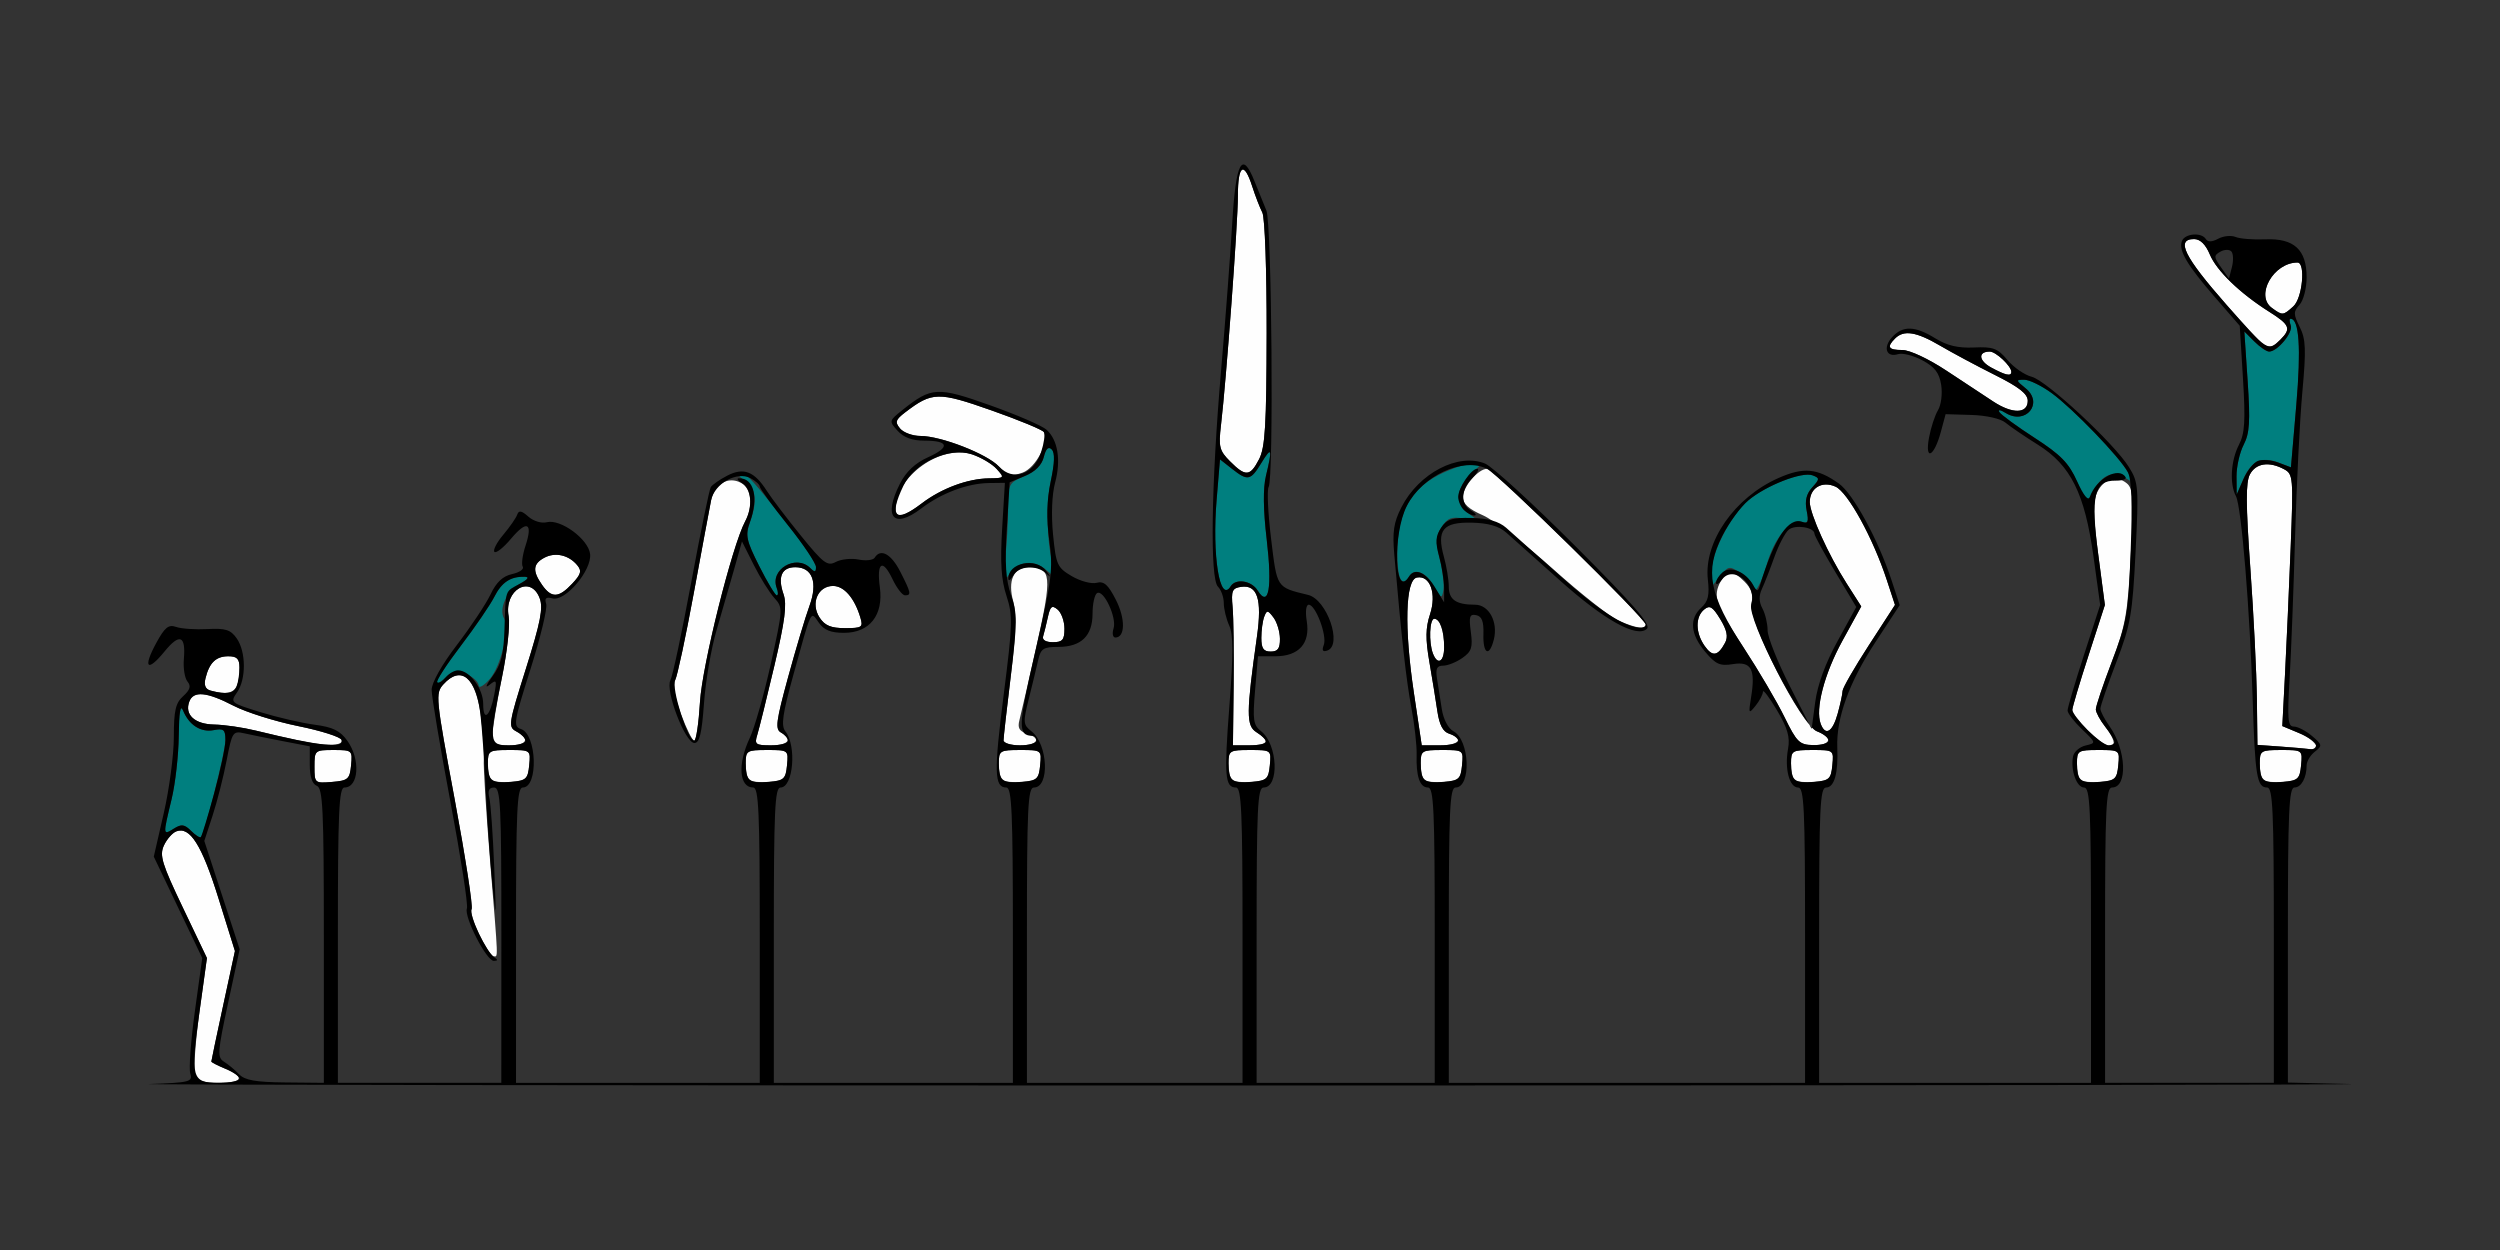 <?xml version="1.0" encoding="UTF-8" standalone="no"?>
<!-- Created with Inkscape (http://www.inkscape.org/) -->

<svg
   xmlns:dc="http://purl.org/dc/elements/1.1/"
   xmlns:cc="http://creativecommons.org/ns#"
   xmlns:rdf="http://www.w3.org/1999/02/22-rdf-syntax-ns#"
   xmlns:svg="http://www.w3.org/2000/svg"
   xmlns="http://www.w3.org/2000/svg"
   xmlns:sodipodi="http://sodipodi.sourceforge.net/DTD/sodipodi-0.dtd"
   xmlns:inkscape="http://www.inkscape.org/namespaces/inkscape"
   id="svg10344"
   version="1.1"
   inkscape:version="0.91 r13725"
   width="500"
   height="250"
   viewBox="0 0 500 250"
   sodipodi:docname="bb740400.svg">
  <rect x="0" y="0" width="500" height="250" fill="#333333" stroke="none"/>
  <defs
     id="defs10348" />
  <sodipodi:namedview
     pagecolor="#ffffff"
     bordercolor="#666666"
     borderopacity="1"
     objecttolerance="10"
     gridtolerance="10"
     guidetolerance="10"
     inkscape:pageopacity="0"
     inkscape:pageshadow="2"
     inkscape:window-width="1528"
     inkscape:window-height="966"
     id="namedview10346"
     showgrid="false"
     inkscape:zoom="1.1520976"
     inkscape:cx="230.53045"
     inkscape:cy="109.6858"
     inkscape:window-x="0"
     inkscape:window-y="0"
     inkscape:window-maximized="0"
     inkscape:current-layer="svg10344" />
  <g
     id="g4140"
     transform="translate(13.281,6.875)">
    <path
       sodipodi:nodetypes="sscsssscssssssssssssssssssscssssccssssccssssccssssccssssccssssccssssccssssccccscssscsccccscssssccsssssssscssssssscssssssssssccssscsssssssscsssssssssscscssssscssssssssssssscsssscscssssssssssssssssssssssssssssssssssssssssssssssssssssssssssssssscssssssssssssssssssssssssss"
       style="fill:#fefefe"
       d="m 25.726,207.883 c -0.316,-0.994 0.09,-6.609 0.902,-12.478 l 1.476,-10.67 -4.827,-10.106 c -4.173,-8.736 -4.686,-10.416 -3.786,-12.392 0.573,-1.257 1.694,-2.537 2.491,-2.842 2.72,-1.044 5.105,2.739 8.417,13.347 l 3.306,10.59 -2.359,10.911 c -1.297,6.001 -2.359,11.037 -2.359,11.191 0,0.154 1.266,0.804 2.812,1.445 4.021,1.666 3.473,2.812 -1.343,2.812 -3.281,0 -4.276,-0.381 -4.729,-1.808 z m 56.867,-27.785 c -1.144,-2.354 -1.837,-4.672 -1.541,-5.151 0.296,-0.479 -1.234,-10.37 -3.399,-21.981 -3.804,-20.398 -3.88,-21.173 -2.25,-22.974 3.62,-4 6.553,-1.367 7.554,6.779 0.398,3.238 0.633,6.942 0.522,8.232 -0.111,1.289 0.45,10.355 1.247,20.147 1.699,20.889 1.639,19.228 0.698,19.228 -0.413,0 -1.686,-1.926 -2.83,-4.28 z M 49.611,146.466 c 0,-3.278 0.069,-3.338 3.809,-3.338 3.733,0 3.804,0.061 3.516,3.047 -0.268,2.782 -0.6,3.072 -3.809,3.338 -3.459,0.286 -3.516,0.237 -3.516,-3.047 z m 35.357,2.644 c -0.368,-0.368 -0.67,-1.865 -0.67,-3.326 0,-2.529 0.206,-2.656 4.278,-2.656 4.262,0 4.277,0.012 3.984,3.047 -0.265,2.744 -0.623,3.075 -3.609,3.326 -1.823,0.153 -3.616,-0.022 -3.984,-0.391 z m 51.563,0 c -0.368,-0.368 -0.67,-1.865 -0.67,-3.326 0,-2.529 0.206,-2.656 4.278,-2.656 4.262,0 4.277,0.012 3.984,3.047 -0.265,2.744 -0.623,3.075 -3.609,3.326 -1.823,0.153 -3.616,-0.022 -3.984,-0.391 z m 50.625,0 c -0.368,-0.368 -0.67,-1.865 -0.67,-3.326 0,-2.529 0.206,-2.656 4.278,-2.656 4.262,0 4.277,0.012 3.984,3.047 -0.265,2.744 -0.623,3.075 -3.609,3.326 -1.823,0.153 -3.616,-0.022 -3.984,-0.391 z m 45.938,0 c -0.368,-0.368 -0.67,-1.865 -0.67,-3.326 0,-2.529 0.206,-2.656 4.278,-2.656 4.262,0 4.277,0.012 3.984,3.047 -0.265,2.744 -0.623,3.075 -3.609,3.326 -1.823,0.153 -3.616,-0.022 -3.984,-0.391 z m 38.438,0 c -0.368,-0.368 -0.67,-1.865 -0.67,-3.326 0,-2.529 0.206,-2.656 4.278,-2.656 4.262,0 4.277,0.012 3.984,3.047 -0.265,2.744 -0.623,3.075 -3.609,3.326 -1.823,0.153 -3.616,-0.022 -3.984,-0.391 z m 74.062,0 c -0.368,-0.368 -0.67,-1.865 -0.67,-3.326 0,-2.529 0.206,-2.656 4.278,-2.656 4.262,0 4.277,0.012 3.984,3.047 -0.265,2.744 -0.623,3.075 -3.609,3.326 -1.823,0.153 -3.616,-0.022 -3.984,-0.391 z m 57.188,0 c -0.368,-0.368 -0.67,-1.865 -0.67,-3.326 0,-2.529 0.206,-2.656 4.278,-2.656 4.262,0 4.277,0.012 3.984,3.047 -0.265,2.744 -0.623,3.075 -3.609,3.326 -1.823,0.153 -3.616,-0.022 -3.984,-0.391 z m 36.562,0 c -0.368,-0.368 -0.67,-1.865 -0.67,-3.326 0,-2.529 0.206,-2.656 4.278,-2.656 4.262,0 4.277,0.012 3.984,3.047 -0.265,2.744 -0.623,3.075 -3.609,3.326 -1.823,0.153 -3.616,-0.022 -3.984,-0.391 z m 3.549,-6.666 -4.688,-0.337 -0.11,-9.25 c -0.06,-5.087 -0.647,-16.798 -1.303,-26.024 -0.918,-12.892 -0.939,-17.251 -0.092,-18.834 1.2,-2.242 3.821,-2.641 6.817,-1.038 1.834,0.982 1.886,1.592 1.331,15.703 -0.317,8.075 -0.822,19.406 -1.122,25.179 l -0.545,10.497 3.371,1.408 c 3.185,1.331 4.728,3.58 2.199,3.206 -0.645,-0.095 -3.281,-0.325 -5.859,-0.51 z M 46.33,141.2 c -2.062,-0.441 -5.859,-1.32 -8.438,-1.953 -2.578,-0.633 -6.327,-1.178 -8.331,-1.213 -3.923,-0.067 -5.985,-1.984 -4.973,-4.623 0.831,-2.167 3.503,-1.908 8.829,0.855 2.533,1.314 8.351,3.147 12.929,4.074 4.578,0.927 8.486,2.172 8.685,2.767 0.417,1.251 -3.108,1.288 -8.702,0.091 z m 38.906,-1.25 c 0,-1.232 0.849,-6.368 1.887,-11.412 1.038,-5.044 1.636,-10.51 1.329,-12.146 -0.987,-5.263 4.379,-8.414 6.195,-3.637 0.742,1.952 0.196,4.76 -2.739,14.081 -3.517,11.168 -3.594,11.681 -1.888,12.594 2.785,1.49 2.093,2.761 -1.503,2.761 -2.835,0 -3.281,-0.305 -3.281,-2.241 z m 52.94,0.131 c 0.362,-1.16 1.897,-7.368 3.412,-13.795 2.127,-9.027 2.545,-12.286 1.834,-14.323 -1.211,-3.473 -0.373,-5.397 2.35,-5.397 3.451,0 4.56,3.056 2.823,7.783 -0.795,2.165 -2.711,8.565 -4.258,14.222 -2.414,8.832 -2.616,10.396 -1.425,11.062 2.432,1.361 1.494,2.558 -2.004,2.558 -3.086,0 -3.332,-0.189 -2.732,-2.109 z m 49.248,1.09 c 0,-0.56 0.648,-6.274 1.439,-12.696 1.03,-8.355 1.174,-12.637 0.507,-15.052 -1.154,-4.179 0.068,-6.858 3.128,-6.858 4.509,0 4.681,1.742 1.546,15.661 -1.603,7.113 -3.153,13.842 -3.446,14.952 -0.394,1.495 -0.024,2.18 1.428,2.641 3.074,0.976 2.297,2.371 -1.321,2.371 -1.805,0 -3.281,-0.459 -3.281,-1.019 z m 46.02,-10.934 c 0.075,-6.574 -0.018,-13.641 -0.207,-15.703 -0.3,-3.268 -0.082,-3.787 1.702,-4.041 3.267,-0.465 4.219,2.487 3.181,9.865 -2.169,15.42 -2.184,17.918 -0.113,19.211 2.811,1.755 2.351,2.622 -1.391,2.622 l -3.308,0 z m 36.044,1.406 c -1.943,-12.999 -1.69,-22.579 0.606,-23.016 2.648,-0.504 3.984,3.244 2.625,7.363 -0.891,2.699 -0.923,4.93 -0.136,9.474 0.566,3.269 1.288,7.719 1.604,9.889 0.401,2.751 1.12,4.118 2.374,4.516 3.061,0.971 1.986,2.32 -1.849,2.32 l -3.648,0 z m 74.128,4.896 c -1.493,-3.052 -5.184,-9.325 -8.203,-13.938 -5.654,-8.641 -6.179,-10.183 -4.519,-13.285 1.241,-2.319 2.306,-2.287 4.736,0.143 1.365,1.365 1.786,2.636 1.392,4.205 -0.84,3.345 9.931,24.525 13.081,25.723 3.289,1.25 2.876,2.813 -0.726,2.753 -2.773,-0.046 -3.291,-0.55 -5.761,-5.6 z m 60.554,2.559 c -1.648,-1.7 -2.996,-3.493 -2.996,-3.984 3.3e-4,-0.491 1.467,-5.416 3.26,-10.945 l 3.259,-10.052 -1.326,-10.099 c -1.041,-7.93 -1.086,-10.601 -0.206,-12.437 1.307,-2.728 3.865,-3.493 5.934,-1.776 1.252,1.039 1.361,3.052 0.775,14.366 -0.609,11.763 -1.017,14.037 -3.845,21.449 -1.74,4.56 -3.155,8.783 -3.143,9.383 0.011,0.6 0.846,2.146 1.854,3.435 3.73,4.768 0.92,5.287 -3.566,0.658 z m -281.251,-3.158 c -1.237,-3.358 -1.667,-5.859 -1.168,-6.797 0.434,-0.816 2.11,-8.656 3.725,-17.422 1.615,-8.766 3.169,-17.101 3.455,-18.523 0.657,-3.274 3.414,-4.888 5.992,-3.508 2.096,1.122 2.472,4.633 0.826,7.709 -2.617,4.89 -8.594,28.788 -9.034,36.119 -0.255,4.254 -0.773,7.734 -1.151,7.734 -0.378,0 -1.568,-2.391 -2.644,-5.312 z m 227.948,1.979 c -1.141,-2.974 0.695,-10.02 4.344,-16.668 l 3.757,-6.846 -2.947,-4.623 c -3.624,-5.685 -7.349,-13.924 -7.349,-16.254 0,-2.825 2.469,-4.296 5.156,-3.071 2.477,1.128 7.51,10.302 10.264,18.708 l 1.62,4.943 -5.239,8.087 c -2.881,4.448 -5.241,8.552 -5.244,9.119 -0.003,0.568 -0.445,2.614 -0.982,4.548 -1.021,3.678 -2.431,4.535 -3.382,2.057 z M 28.852,131.251 c -1.054,-0.28 -1.381,-1.059 -1.036,-2.469 0.76,-3.111 2.1,-4.404 4.566,-4.404 1.732,0 2.229,0.505 2.229,2.267 0,4.788 -1.266,5.8 -5.759,4.606 z m 244.453,-7.419 c -0.862,-2.247 -0.681,-6.955 0.268,-6.955 1.141,0 1.975,2.407 1.975,5.702 0,2.942 -1.314,3.676 -2.243,1.253 z m 54.339,-1.522 c -1.844,-2.632 -1.888,-5.794 -0.101,-7.276 1.126,-0.934 1.699,-0.593 3.228,1.921 1.341,2.205 1.611,3.52 0.97,4.719 -1.443,2.697 -2.535,2.866 -4.096,0.636 z m -88.658,-1.605 c 0,-1.505 0.261,-3.416 0.58,-4.246 0.521,-1.357 0.708,-1.341 1.845,0.158 0.696,0.917 1.279,2.828 1.295,4.246 0.023,1.963 -0.418,2.578 -1.845,2.578 -1.447,0 -1.875,-0.625 -1.875,-2.736 z m -43.643,-0.311 c 0.199,-0.645 0.625,-2.369 0.947,-3.833 0.485,-2.203 0.821,-2.466 1.953,-1.526 0.752,0.624 1.368,2.349 1.368,3.833 0,2.243 -0.39,2.698 -2.314,2.698 -1.419,0 -2.175,-0.453 -1.953,-1.172 z m -44.707,-3.75 c -1.844,-2.822 -0.353,-6.328 2.69,-6.328 2.212,0 4.302,2.418 5.469,6.328 0.578,1.938 0.328,2.109 -3.076,2.109 -2.809,0 -4.039,-0.51 -5.083,-2.109 z m 159.787,0.605 c -1.702,-0.744 -7.608,-5.4 -13.125,-10.348 -5.517,-4.948 -11.823,-9.774 -14.015,-10.726 -2.816,-1.223 -3.984,-2.29 -3.984,-3.638 0,-2.075 3.076,-5.658 4.858,-5.658 1.216,0 31.705,29.94 31.705,31.135 0,1.057 -1.871,0.794 -5.438,-0.765 z M 95.133,110.107 c -1.956,-2.792 -1.838,-4.21 0.451,-5.435 2.18,-1.167 4.884,-0.555 6.58,1.489 0.948,1.142 0.762,1.821 -1.016,3.714 -2.689,2.863 -4.134,2.918 -6.015,0.233 z M 165.861,94.879 c 0,-6.484 9.036,-12.936 15.246,-10.887 1.803,0.595 4.027,1.91 4.942,2.921 1.623,1.793 1.584,1.841 -1.527,1.881 -4.266,0.055 -9.517,2.01 -13.444,5.005 -3.627,2.767 -5.217,3.095 -5.217,1.079 z m 20.645,-8.449 c -2.368,-2.521 -11.598,-6.115 -15.704,-6.115 -1.56,0 -3.394,-0.673 -4.076,-1.495 -1.059,-1.276 -0.904,-1.751 1.057,-3.249 5.371,-4.1 6.582,-4.126 17.261,-0.36 5.468,1.928 10.169,3.873 10.446,4.323 1.165,1.885 -1.633,7.205 -4.275,8.126 -2.276,0.793 -2.98,0.609 -4.709,-1.231 z m 46.243,-1.016 c -2.156,-2.156 -2.344,-2.9 -1.832,-7.266 1.075,-9.18 3.382,-40.471 3.382,-45.87 0,-6.194 1.216,-6.994 2.863,-1.884 0.623,1.934 1.537,4.295 2.03,5.247 0.5,0.966 0.878,11.628 0.856,24.106 -0.033,18.444 -0.298,22.874 -1.512,25.221 -1.794,3.47 -2.692,3.539 -5.786,0.445 z M 385.4,73.45 c -1.714,-1.122 -5.933,-3.903 -9.375,-6.18 -3.586,-2.372 -7.359,-4.14 -8.836,-4.141 -2.814,-8.9e-4 -3.181,-0.585 -1.453,-2.313 1.75,-1.75 4.256,-1.347 9.021,1.45 2.412,1.416 7.339,4.053 10.948,5.859 4.843,2.424 6.562,3.776 6.562,5.16 0,2.599 -3.037,2.672 -6.867,0.165 z M 384.974,66.64 c -2.542,-1.378 -2.71,-3.199 -0.297,-3.199 1.223,0 4.309,2.906 4.309,4.058 0,0.947 -1.127,0.706 -4.012,-0.859 z m 54.16,-4.854 c -0.52,-0.379 -3.73,-3.853 -7.134,-7.72 -8.454,-9.607 -10.187,-13.125 -6.464,-13.125 1.217,0 2.306,1.061 3.142,3.062 1.377,3.295 6.032,7.784 11.939,11.513 4.068,2.568 4.379,3.344 2.208,5.515 -1.635,1.635 -2.298,1.771 -3.691,0.756 z m 1.952,-7.085 c -3.392,-2.481 0.336,-9.072 5.132,-9.072 1.656,0 0.989,7.123 -0.821,8.761 -2.067,1.87 -2.169,1.878 -4.311,0.311 z"
       id="path10902"
       inkscape:connector-curvature="0" />
    <path
       sodipodi:nodetypes="sssssssssscssscssssssscsssssssssscssssssscsssscscscccsscsssssssccscssssssssssssssssssscsscsscsscssccc"
       style="fill:#007f7f"
       d="m 24.931,159.296 c -1.327,-1.327 -1.917,-1.402 -3.46,-0.438 -2.188,1.366 -2.187,1.372 -0.435,-5.886 0.747,-3.094 1.392,-8.789 1.432,-12.656 0.049,-4.671 0.334,-6.391 0.847,-5.124 1.189,2.933 3.544,4.453 6.134,3.958 2.023,-0.387 2.349,-0.109 2.349,2.006 0,2.292 -4.136,18.609 -4.915,19.387 -0.194,0.194 -1.073,-0.367 -1.953,-1.247 z m 57.522,-29.079 c -0.016,-0.656 -1.083,-1.672 -2.37,-2.258 -1.933,-0.881 -2.666,-0.771 -4.219,0.634 -3.327,3.011 -2.01,0.306 3.161,-6.494 2.772,-3.645 5.709,-7.947 6.528,-9.56 1.506,-2.97 3.244,-4.129 6.087,-4.06 1.04,0.025 0.704,0.504 -1.002,1.43 -2.586,1.403 -4.227,5.079 -3.09,6.919 1.164,1.884 -0.665,9.585 -2.871,12.09 -1.207,1.37 -2.208,1.955 -2.224,1.3 z M 238.251,111.229 c -1.249,-2 -4.389,-2.483 -5.409,-0.832 -2.169,3.51 -3.727,-6.163 -2.795,-17.352 l 0.67,-8.046 2.386,1.877 c 3.181,2.502 3.719,2.396 5.893,-1.17 2.071,-3.396 2.241,-2.915 0.915,2.578 -0.604,2.503 -0.554,6.742 0.15,12.746 1.135,9.678 0.412,13.756 -1.81,10.199 z m 35.232,-0.915 c -1.591,-2.799 -3.863,-3.657 -4.965,-1.873 -1.45,2.346 -2.342,0.46 -2.328,-4.922 0.02,-7.733 2.643,-12.568 8.39,-15.469 2.299,-1.16 5.125,-2.109 6.282,-2.109 l 2.102,0 -2.301,2.301 c -2.867,2.867 -2.935,5.56 -0.192,7.594 2.099,1.556 2.095,1.561 -0.932,1.015 -2.501,-0.451 -3.299,-0.155 -4.493,1.667 -1.204,1.837 -1.271,2.933 -0.393,6.418 0.582,2.311 0.916,5.099 0.743,6.196 -0.288,1.823 -0.452,1.753 -1.912,-0.817 z M 138.572,106.364 c -2.593,-5.136 -2.817,-6.172 -1.888,-8.738 1.577,-4.36 1.284,-6.729 -1.031,-8.35 -1.146,-0.803 -1.536,-1.459 -0.867,-1.459 1.314,0 2.074,0.825 9.934,10.781 2.849,3.609 5.186,7.174 5.192,7.922 0.009,1.057 -0.238,1.109 -1.113,0.234 -2.863,-2.863 -8.164,0.254 -6.74,3.963 0.311,0.811 0.316,1.474 0.01,1.474 -0.306,0 -1.879,-2.622 -3.497,-5.827 z m 198.852,4.161 c 0,-0.607 -1.109,-1.83 -2.465,-2.718 -2.387,-1.564 -2.52,-1.547 -4.219,0.551 l -1.754,2.166 0,-2.948 c 0,-3.886 3.881,-11.414 7.417,-14.39 3.543,-2.982 10.759,-5.791 12.832,-4.996 1.454,0.558 1.447,0.737 -0.087,2.432 -1.147,1.268 -1.488,2.672 -1.108,4.569 0.463,2.317 0.285,2.67 -1.156,2.293 -2.191,-0.573 -5.349,3.373 -6.805,8.505 -1.121,3.949 -2.654,6.568 -2.654,4.535 z M 187.783,104.691 c 0.309,-2.836 0.566,-7.365 0.57,-10.066 0.007,-4.712 0.139,-4.964 3.256,-6.266 2.158,-0.901 3.456,-2.188 3.869,-3.831 0.43,-1.713 0.921,-2.174 1.596,-1.499 0.675,0.675 0.617,2.572 -0.186,6.163 -1.069,4.776 -0.807,12.803 0.581,17.843 0.495,1.798 0.442,1.808 -1.322,0.234 -2.519,-2.247 -5.495,-2.058 -7.365,0.469 -1.506,2.035 -1.541,1.928 -0.999,-3.047 z M 402.079,89.369 c -1.625,-3.674 -3.17,-5.262 -8.434,-8.667 -3.544,-2.293 -6.719,-4.614 -7.056,-5.159 -0.34,-0.55 0.211,-0.477 1.237,0.164 4.03,2.517 7.687,-1.946 4.025,-4.912 -1.996,-1.616 -2.016,-1.729 -0.297,-1.729 1.011,0 3.484,1.205 5.494,2.677 4.365,3.196 13.654,12.855 15.273,15.881 1.087,2.032 1.043,2.085 -0.783,0.944 -2.316,-1.446 -4.616,-0.333 -6.339,3.068 -1.107,2.185 -1.171,2.139 -3.12,-2.268 z m 31.943,-0.897 c -0.02,-1.959 0.622,-4.837 1.428,-6.394 1.197,-2.314 1.343,-4.646 0.8,-12.747 l -0.664,-9.915 2.012,2.012 c 1.107,1.107 2.434,2.012 2.95,2.012 1.664,0 4.848,-3.853 4.321,-5.229 -0.281,-0.734 -0.304,-1.334 -0.049,-1.334 1.737,0 2.134,5.874 1.163,17.191 l -1.075,12.522 -2.51,-0.948 c -3.399,-1.283 -5.421,-0.322 -7.008,3.329 l -1.33,3.061 -0.037,-3.562 z"
       id="path10898"
       inkscape:connector-curvature="0" />
    <path
       sodipodi:nodetypes="ssscccsssssssssssssssscccssssssssssscsssssssssssssssscsssscccsssssscssssssssssssssssssssssscccsssssccssssssssssssssscssssssscccsssssssssscssscssscsssscccssssssssssssscssscsssssssscccsssccssssssssscsssscccssssscscsssscsssssssssssssssssscccsssssscssscssssssssssscsscssssssscsssscsssccscsssscccsssscccssssssssssssssssssssssssssssssssssscssscccssscccssscccssscccscsssssscscccsssscsssssssssssssssssssscssssssscssssscccsssccsssssscssssssssscsscsssssssssscssssccccscsssssscssssscscscsccsscssscscsssssssccccscscsscssccccssssscsscsccssssscsscsssssssssssssssssssssssssssssssssssscssssccssssscccssssscssssscssssssssssssssssscsscsscssscssscsssssssscsssssssssssssssssssssssssssccscscc"
       style="fill:#000000"
       d="m 16.616,209.929 c 8.058,-0.286 8.681,-0.445 8.161,-2.082 -0.309,-0.974 0.102,-6.573 0.913,-12.442 l 1.476,-10.67 -4.845,-10.142 -4.845,-10.142 2.005,-8.728 c 1.103,-4.8 2.005,-11.642 2.005,-15.203 0,-5.281 0.345,-6.788 1.872,-8.169 1.389,-1.257 1.611,-2.008 0.862,-2.911 -0.556,-0.669 -0.883,-2.692 -0.728,-4.495 0.409,-4.745 -0.84,-5.229 -3.881,-1.503 -3.445,4.221 -4.357,3.275 -1.646,-1.706 1.722,-3.162 2.463,-3.761 3.989,-3.222 1.031,0.364 3.847,0.556 6.258,0.427 3.634,-0.195 4.635,0.125 5.859,1.873 1.877,2.679 1.901,8.168 0.048,10.813 -1.397,1.995 -1.296,2.08 4.677,3.925 3.358,1.037 8.231,2.168 10.828,2.512 3.694,0.49 5.125,1.192 6.573,3.225 2.65,3.721 2.293,9.341 -0.594,9.341 -1.089,0 -1.306,4.914 -1.306,29.531 l 0,29.531 16.344,0 16.344,0 0.01,-29.531 c 0.009,-26.081 -0.16,-29.531 -1.446,-29.531 -1.034,0 -1.311,0.612 -0.955,2.109 0.276,1.16 0.713,7.383 0.971,13.828 0.419,10.426 0.381,10.839 -0.341,3.75 -0.446,-4.383 -1.043,-12.82 -1.327,-18.75 -0.283,-5.93 -0.783,-13.017 -1.109,-15.75 -0.866,-7.242 -3.924,-9.651 -7.388,-5.823 -1.63,1.801 -1.554,2.576 2.25,22.974 2.166,11.611 3.687,21.515 3.381,22.01 -0.627,1.014 2.952,8.561 4.563,9.622 0.739,0.487 0.707,0.693 -0.11,0.703 -1.47,0.018 -6.014,-8.846 -5.38,-10.497 0.261,-0.681 -1.22,-10.256 -3.291,-21.278 -2.071,-11.022 -3.766,-21.111 -3.766,-22.42 0,-1.437 2.007,-5.005 5.067,-9.007 2.787,-3.645 5.809,-8.191 6.717,-10.102 1.159,-2.441 2.443,-3.649 4.316,-4.061 1.467,-0.322 2.422,-0.981 2.123,-1.465 -0.299,-0.484 -0.05,-2.376 0.554,-4.205 1.525,-4.621 0.293,-5.206 -2.911,-1.384 -1.486,1.772 -2.974,2.95 -3.306,2.618 -0.333,-0.333 0.462,-1.873 1.766,-3.422 1.304,-1.55 2.56,-3.36 2.792,-4.024 0.32,-0.915 0.859,-0.819 2.234,0.399 1.012,0.896 2.633,1.391 3.67,1.119 2.744,-0.718 8.323,3.369 8.673,6.353 0.379,3.238 -4.96,9.549 -7.514,8.881 -1.309,-0.342 -1.632,-0.061 -1.268,1.104 0.269,0.86 -1.141,6.718 -3.134,13.019 -3.351,10.596 -3.496,11.496 -1.932,11.992 3.205,1.017 3.545,11.708 0.373,11.708 -1.137,0 -1.343,4.524 -1.343,29.531 l 0,29.531 24.375,0 24.375,0 0,-29.531 c 0,-24.617 -0.217,-29.531 -1.306,-29.531 -2.833,0 -3.162,-4.695 -0.695,-9.902 0.962,-2.03 2.862,-8.726 4.221,-14.879 2.428,-10.99 2.441,-11.221 0.699,-13.125 -0.975,-1.066 -2.831,-4.047 -4.125,-6.625 l -2.352,-4.688 -1.585,5.625 c -0.872,3.094 -2.452,8.578 -3.512,12.188 -1.06,3.609 -2.183,10.148 -2.496,14.531 -0.432,6.047 -0.894,7.969 -1.919,7.969 -1.854,0 -5.884,-10.526 -4.803,-12.546 0.449,-0.839 2.328,-9.676 4.176,-19.638 1.848,-9.962 3.603,-18.506 3.9,-18.987 0.297,-0.481 1.783,-1.516 3.302,-2.302 3.272,-1.692 5.397,-0.873 7.902,3.044 0.92,1.439 3.975,5.456 6.788,8.928 4.528,5.587 5.333,6.195 7.012,5.296 1.043,-0.558 3.095,-0.776 4.558,-0.483 1.464,0.293 2.914,0.124 3.222,-0.374 1.185,-1.917 3.3,-0.758 5.118,2.806 2.163,4.24 2.26,4.725 0.941,4.725 -0.524,0 -1.648,-1.458 -2.498,-3.241 -1.993,-4.179 -3.212,-3.387 -2.528,1.641 0.754,5.544 -2.044,9.1 -7.161,9.1 -2.662,0 -4.009,-0.543 -5.055,-2.037 -1.674,-2.391 -1.354,-3.05 -5.091,10.474 -2.156,7.803 -2.487,10.135 -1.599,11.25 2.303,2.891 1.591,11.25 -0.959,11.25 -1.137,0 -1.343,4.524 -1.343,29.531 l 0,29.531 23.906,0 23.906,0 0,-29.531 c 0,-24.617 -0.217,-29.531 -1.306,-29.531 -2.42,0 -2.508,-3.053 -0.533,-18.565 1.798,-14.124 1.846,-15.824 0.556,-19.772 -1.054,-3.225 -1.272,-6.635 -0.864,-13.46 l 0.547,-9.141 -3.185,0.041 c -4.296,0.056 -9.52,2.018 -13.545,5.088 -5.552,4.234 -7.673,1.736 -4.241,-4.993 1.223,-2.397 3.029,-4.091 5.599,-5.25 4.481,-2.021 4.186,-3.324 -0.752,-3.324 -2.415,0 -4.119,-0.629 -5.33,-1.968 -1.762,-1.947 -1.751,-1.991 1.015,-4.197 5.766,-4.597 6.944,-4.657 17.525,-0.894 5.313,1.889 10.376,4.083 11.251,4.876 2.267,2.052 2.917,6.095 1.704,10.599 -0.634,2.355 -0.794,6.437 -0.407,10.369 0.597,6.064 0.84,6.602 3.735,8.311 1.703,1.005 3.94,1.606 4.971,1.337 1.471,-0.385 2.303,0.349 3.862,3.405 1.927,3.778 1.874,7.539 -0.107,7.539 -0.516,0 -0.676,-0.823 -0.357,-1.828 0.681,-2.147 -1.998,-7.862 -3.306,-7.053 -0.494,0.305 -0.898,2.152 -0.898,4.104 0,4.449 -2.27,6.652 -6.853,6.652 -2.969,0 -3.501,0.343 -4.007,2.578 -0.321,1.418 -1.163,4.898 -1.871,7.734 -1.204,4.818 -1.17,5.249 0.508,6.562 3.323,2.601 3.697,11.25 0.486,11.25 -1.197,0 -1.388,4.075 -1.388,29.531 l 0,29.531 21.562,0 21.562,0 0,-29.531 c 0,-24.617 -0.217,-29.531 -1.306,-29.531 -2.219,0 -2.405,-2.311 -1.319,-16.386 0.793,-10.274 0.784,-14.199 -0.037,-16.002 -0.598,-1.314 -1.088,-3.339 -1.088,-4.5 0,-1.162 -0.527,-2.642 -1.172,-3.29 -1.621,-1.629 -1.349,-20.208 0.633,-43.259 0.864,-10.055 1.867,-23.31 2.227,-29.456 0.72,-12.273 1.971,-14.62 4.454,-8.361 0.785,1.979 1.858,4.62 2.384,5.869 1.07,2.54 1.479,53.609 0.443,55.285 -0.351,0.569 -0.132,5.221 0.489,10.337 1.207,9.959 1.03,9.691 7.409,11.242 3.771,0.917 6.924,10.042 3.844,11.125 -0.926,0.326 -1.139,-0.01 -0.712,-1.122 0.7,-1.825 -1.631,-8.044 -3.016,-8.044 -0.536,0 -0.701,1.391 -0.39,3.302 0.721,4.443 -1.581,7.01 -6.288,7.01 l -3.469,0 -0.578,6.797 c -0.508,5.982 -0.363,6.965 1.213,8.203 3.319,2.605 3.688,11.25 0.481,11.25 -1.197,0 -1.388,4.075 -1.388,29.531 l 0,29.531 17.812,0 17.812,0 0,-29.531 c 0,-25.008 -0.206,-29.531 -1.343,-29.531 -1.64,0 -2.408,-2.211 -2.277,-6.562 0.054,-1.805 -0.417,-6.023 -1.047,-9.375 -1.032,-5.49 -1.945,-13.66 -3.419,-30.593 -0.403,-4.629 -0.126,-6.484 1.423,-9.521 3.48,-6.821 11.392,-10.949 16.74,-8.734 1.47,0.609 9.6,8.044 18.067,16.522 11.632,11.648 15.129,15.679 14.312,16.497 -1.963,1.963 -8.575,-1.712 -17.517,-9.735 -4.692,-4.21 -9.489,-8.489 -10.661,-9.509 -1.466,-1.276 -3.606,-1.889 -6.859,-1.962 -5.776,-0.131 -7.076,1.455 -5.587,6.815 0.535,1.926 0.975,4.617 0.978,5.98 0.006,2.617 1.458,3.616 5.258,3.616 2.773,0 4.635,3.452 3.754,6.962 -0.901,3.589 -2.205,2.918 -2.083,-1.071 0.078,-2.552 -0.31,-3.57 -1.452,-3.803 -1.305,-0.267 -1.478,0.28 -1.066,3.357 0.416,3.099 0.149,3.916 -1.697,5.209 -1.204,0.844 -2.929,1.534 -3.833,1.534 -1.266,0 -1.55,0.592 -1.237,2.578 0.223,1.418 0.653,4.155 0.954,6.082 0.326,2.084 1.275,3.893 2.343,4.465 3.262,1.746 3.605,11.25 0.406,11.25 -1.137,0 -1.343,4.524 -1.343,29.531 l 0,29.531 35.625,0 35.625,0 0,-29.531 c 0,-25.456 -0.192,-29.531 -1.388,-29.531 -1.753,0 -2.736,-3.779 -2.013,-7.741 0.427,-2.343 -0.083,-4.117 -2.225,-7.728 -1.529,-2.578 -2.787,-4.241 -2.795,-3.695 -0.008,0.546 -0.675,1.812 -1.48,2.812 -1.375,1.709 -1.429,1.603 -0.887,-1.737 0.906,-5.583 0.026,-7.186 -3.62,-6.594 -2.612,0.424 -3.452,0.05 -5.583,-2.481 -2.94,-3.494 -3.205,-6.602 -0.752,-8.822 1.365,-1.235 1.655,-2.482 1.304,-5.599 -0.85,-7.538 5.335,-16.43 14.133,-20.321 5.015,-2.218 7.752,-1.965 12.079,1.117 2.86,2.036 7.881,11.262 10.531,19.348 l 1.627,4.965 -4.84,7.372 c -5.263,8.017 -7.884,15.263 -7.643,21.135 0.21,5.13 -0.59,7.969 -2.246,7.969 -1.197,0 -1.388,4.075 -1.388,29.531 l 0,29.531 27.188,0 27.188,0 0,-29.531 c 0,-25.456 -0.192,-29.531 -1.388,-29.531 -1.494,0 -2.731,-3.485 -2.205,-6.213 0.177,-0.921 1.296,-1.904 2.487,-2.185 2.163,-0.511 2.162,-0.514 -0.708,-3.263 -1.58,-1.514 -2.873,-3.201 -2.872,-3.749 3.3e-4,-0.548 1.467,-5.52 3.26,-11.049 l 3.259,-10.052 -1.331,-9.635 c -1.752,-12.677 -4.547,-18.3 -11.152,-22.43 -2.65,-1.657 -5.557,-3.636 -6.461,-4.398 -0.949,-0.8 -3.826,-1.45 -6.806,-1.539 l -5.162,-0.154 -0.954,3.544 c -1.344,4.991 -3.24,5.935 -2.37,1.18 0.367,-2.008 1.179,-4.495 1.804,-5.526 0.628,-1.037 0.912,-3.295 0.634,-5.05 -0.382,-2.415 -1.283,-3.592 -3.762,-4.918 -1.792,-0.959 -3.972,-1.517 -4.843,-1.24 -2.357,0.748 -3.098,-1.307 -1.22,-3.383 2.134,-2.358 4.574,-2.296 8.645,0.22 2.362,1.46 4.55,1.979 7.727,1.834 3.86,-0.176 4.726,0.147 6.709,2.503 1.252,1.488 3.432,2.995 4.845,3.35 2.969,0.745 16.546,13.372 19.476,18.113 1.878,3.039 1.948,3.948 1.298,16.951 -0.622,12.447 -0.986,14.523 -3.861,22.056 -1.746,4.574 -3.174,8.743 -3.174,9.263 0,0.521 0.816,2.092 1.813,3.492 3.383,4.75 3.697,12.275 0.513,12.275 -1.197,0 -1.388,4.075 -1.388,29.531 l 0,29.531 16.875,0 16.875,0 0,-29.531 c 0,-25.008 -0.206,-29.531 -1.343,-29.531 -2.038,0 -2.417,-2.297 -2.881,-17.453 -0.55,-17.989 -2.258,-38.769 -3.355,-40.82 -1.301,-2.431 -1.029,-7.114 0.595,-10.256 1.187,-2.295 1.336,-4.739 0.81,-13.313 l -0.644,-10.502 -4.884,-5.625 c -5.664,-6.524 -7.396,-9.46 -6.681,-11.323 0.586,-1.526 3.921,-1.8 4.791,-0.393 0.384,0.622 1.222,0.597 2.472,-0.072 1.04,-0.557 2.597,-0.716 3.459,-0.354 0.862,0.362 3.542,0.576 5.954,0.475 5.76,-0.241 8.269,2.069 8.269,7.609 0,2.167 -0.629,4.606 -1.412,5.47 -1.258,1.39 -1.254,1.876 0.033,4.456 1.22,2.446 1.301,4.474 0.519,13.045 -0.509,5.582 -1.162,18.587 -1.451,28.899 -0.289,10.312 -0.782,23.074 -1.094,28.359 -0.485,8.193 -0.36,9.609 0.845,9.609 0.778,0 2.41,0.843 3.628,1.874 2.078,1.76 2.113,1.952 0.573,3.15 -0.902,0.702 -1.641,1.933 -1.641,2.736 3e-5,2.478 -1.076,4.426 -2.444,4.426 -1.089,0 -1.306,4.91 -1.306,29.504 l 0,29.504 12.422,0.291 c 6.832,0.16 -91.359,0.296 -218.203,0.301 -126.844,0.006 -226.699,-0.129 -221.901,-0.3 z m 17.995,-1.062 c 0,-0.453 -1.266,-1.348 -2.812,-1.989 -1.547,-0.641 -2.812,-1.291 -2.812,-1.445 0,-0.154 1.062,-5.19 2.359,-11.191 l 2.359,-10.911 -3.306,-10.59 c -3.311,-10.608 -5.697,-14.391 -8.417,-13.347 -0.797,0.306 -1.918,1.585 -2.491,2.842 -0.901,1.976 -0.387,3.656 3.786,12.392 l 4.827,10.106 -1.476,10.67 c -1.85,13.38 -1.608,14.286 3.827,14.286 2.286,0 4.156,-0.371 4.156,-0.824 z m 16.875,-28.607 c 0,-25.296 -0.198,-29.507 -1.406,-29.971 -0.919,-0.353 -1.406,-1.813 -1.406,-4.219 l 0,-3.679 -5.391,-1.036 c -2.965,-0.57 -6.449,-1.277 -7.742,-1.572 -2.239,-0.511 -2.407,-0.251 -3.49,5.389 -0.626,3.259 -1.888,8.224 -2.804,11.034 l -1.666,5.108 3.536,10.829 3.536,10.829 -2.322,10.781 c -2.115,9.819 -2.187,10.865 -0.806,11.719 0.834,0.516 2.186,1.641 3.005,2.5 1.14,1.197 3.298,1.581 9.223,1.641 l 7.734,0.078 0,-29.431 z M 29.518,151.9 c 1.254,-4.559 2.281,-9.394 2.281,-10.744 0,-2.114 -0.326,-2.392 -2.349,-2.006 -2.59,0.495 -4.945,-1.025 -6.134,-3.958 -0.514,-1.267 -0.798,0.453 -0.847,5.124 -0.041,3.867 -0.685,9.562 -1.432,12.656 -1.752,7.258 -1.753,7.252 0.435,5.886 1.542,-0.963 2.133,-0.888 3.46,0.438 0.88,0.88 1.759,1.441 1.953,1.247 0.194,-0.194 1.38,-4.084 2.634,-8.643 z m 27.418,-5.725 c 0.288,-2.986 0.217,-3.047 -3.516,-3.047 -3.741,0 -3.809,0.06 -3.809,3.338 0,3.284 0.057,3.333 3.516,3.047 3.21,-0.266 3.541,-0.556 3.809,-3.338 z m 35.625,0 c 0.293,-3.035 0.278,-3.047 -3.984,-3.047 -4.073,0 -4.278,0.128 -4.278,2.656 0,3.497 0.693,4.05 4.654,3.716 2.986,-0.251 3.344,-0.582 3.609,-3.326 z m 51.563,0 c 0.293,-3.035 0.278,-3.047 -3.984,-3.047 -4.073,0 -4.278,0.128 -4.278,2.656 0,3.497 0.693,4.05 4.654,3.716 2.986,-0.251 3.344,-0.582 3.609,-3.326 z m 50.625,0 c 0.293,-3.035 0.278,-3.047 -3.984,-3.047 -4.073,0 -4.278,0.128 -4.278,2.656 0,3.497 0.693,4.05 4.654,3.716 2.986,-0.251 3.344,-0.582 3.609,-3.326 z m 45.938,0 c 0.293,-3.035 0.278,-3.047 -3.984,-3.047 -4.073,0 -4.278,0.128 -4.278,2.656 0,3.497 0.693,4.05 4.654,3.716 2.986,-0.251 3.344,-0.582 3.609,-3.326 z m 38.438,0 c 0.293,-3.035 0.278,-3.047 -3.984,-3.047 -4.073,0 -4.278,0.128 -4.278,2.656 0,3.497 0.693,4.05 4.654,3.716 2.986,-0.251 3.344,-0.582 3.609,-3.326 z m 74.062,0 c 0.293,-3.035 0.278,-3.047 -3.984,-3.047 -4.073,0 -4.278,0.128 -4.278,2.656 0,3.497 0.693,4.05 4.654,3.716 2.986,-0.251 3.344,-0.582 3.609,-3.326 z m 57.188,0 c 0.293,-3.035 0.278,-3.047 -3.984,-3.047 -4.073,0 -4.278,0.128 -4.278,2.656 0,3.497 0.693,4.05 4.654,3.716 2.986,-0.251 3.344,-0.582 3.609,-3.326 z m 36.562,0 c 0.293,-3.035 0.278,-3.047 -3.984,-3.047 -4.073,0 -4.278,0.128 -4.278,2.656 0,3.497 0.693,4.05 4.654,3.716 2.986,-0.251 3.344,-0.582 3.609,-3.326 z m 2.987,-4.032 c 0,-0.542 -1.517,-1.619 -3.371,-2.394 l -3.371,-1.408 0.545,-10.497 c 0.3,-5.773 0.804,-17.104 1.122,-25.179 0.555,-14.111 0.503,-14.722 -1.331,-15.703 -2.996,-1.603 -5.617,-1.204 -6.817,1.038 -0.847,1.583 -0.826,5.941 0.092,18.834 0.657,9.226 1.243,20.937 1.303,26.024 l 0.11,9.25 4.688,0.337 c 2.578,0.185 5.215,0.415 5.859,0.51 0.645,0.095 1.172,-0.27 1.172,-0.812 z M 55.032,141.109 c -0.198,-0.595 -4.106,-1.84 -8.685,-2.767 -4.578,-0.927 -10.396,-2.76 -12.929,-4.074 -5.326,-2.763 -7.998,-3.022 -8.829,-0.855 -1.013,2.639 1.049,4.555 4.973,4.623 2.004,0.034 5.753,0.58 8.331,1.213 12.602,3.092 17.735,3.65 17.139,1.862 z m 36.767,0.177 c 0,-0.497 -0.8,-1.333 -1.779,-1.856 -1.706,-0.913 -1.629,-1.426 1.888,-12.594 2.936,-9.322 3.482,-12.129 2.739,-14.081 -1.816,-4.777 -7.182,-1.626 -6.195,3.637 0.307,1.636 -0.291,7.102 -1.329,12.146 -2.682,13.036 -2.619,13.653 1.394,13.653 1.805,0 3.281,-0.407 3.281,-0.905 z m 52.5,0.014 c 0,-0.49 -0.624,-1.24 -1.386,-1.667 -1.19,-0.666 -0.989,-2.23 1.425,-11.062 1.546,-5.658 3.462,-12.058 4.258,-14.222 1.737,-4.727 0.628,-7.783 -2.823,-7.783 -2.723,0 -3.561,1.924 -2.35,5.397 0.71,2.037 0.293,5.296 -1.834,14.323 -1.515,6.427 -3.05,12.635 -3.412,13.795 -0.599,1.92 -0.354,2.109 2.732,2.109 1.865,1e-5 3.391,-0.401 3.391,-0.891 z m 49.688,-0.047 c 0,-0.516 -0.316,-0.944 -0.703,-0.952 -3.059,-0.062 -3.007,-1.727 0.543,-17.113 3.268,-14.166 3.521,-16.191 2.743,-21.973 -0.602,-4.474 -0.515,-7.987 0.293,-11.808 0.783,-3.701 0.844,-5.746 0.193,-6.397 -0.651,-0.651 -1.156,-0.166 -1.578,1.517 -0.405,1.613 -1.702,2.926 -3.724,3.771 l -3.103,1.297 -0.563,9.249 c -0.426,6.989 -0.219,10.249 0.847,13.343 1.259,3.655 1.254,5.378 -0.05,16.072 -0.803,6.588 -1.46,12.418 -1.46,12.955 0,0.537 1.477,0.977 3.281,0.977 1.805,0 3.281,-0.422 3.281,-0.938 z m -5.596,-32.391 c -0.092,-3.163 5.47,-4.337 7.546,-1.594 1.056,1.396 1.045,1.466 -0.073,0.469 -1.897,-1.691 -5.377,-1.44 -6.489,0.469 -0.526,0.902 -0.968,1.198 -0.984,0.656 z m 51.534,32.616 c 0,-0.392 -0.863,-1.251 -1.918,-1.91 -2.071,-1.293 -2.056,-3.79 0.113,-19.211 1.038,-7.379 0.086,-10.33 -3.181,-9.865 -1.783,0.254 -2.002,0.773 -1.702,4.041 0.189,2.062 0.283,9.129 0.207,15.703 l -0.137,11.953 3.308,0 c 1.82,0 3.308,-0.32 3.308,-0.712 z m 38.438,-0.162 c 0,-0.481 -0.81,-1.131 -1.799,-1.445 -1.254,-0.398 -1.973,-1.766 -2.374,-4.516 -0.316,-2.17 -1.038,-6.62 -1.604,-9.889 -0.787,-4.544 -0.755,-6.775 0.136,-9.474 1.36,-4.12 0.024,-7.868 -2.625,-7.363 -2.297,0.437 -2.549,10.017 -0.606,23.016 l 1.576,10.547 3.648,0 c 2.007,0 3.648,-0.393 3.648,-0.874 z m 74.062,-0.086 c 0,-0.528 -1.044,-1.358 -2.32,-1.843 -2.913,-1.108 -14.026,-22.555 -13.138,-25.354 1.245,-3.922 -3.601,-8.064 -5.845,-4.995 -0.658,0.9 -1.197,1.186 -1.197,0.635 0,-0.551 0.606,-1.505 1.346,-2.119 1.587,-1.317 4.594,-0.055 6.05,2.54 0.768,1.369 0.983,1.404 1.343,0.223 2.918,-9.576 5.779,-13.87 8.537,-12.812 1.127,0.433 1.298,-0.019 0.85,-2.255 -0.392,-1.96 -0.064,-3.344 1.097,-4.626 1.534,-1.695 1.541,-1.874 0.087,-2.432 -2.072,-0.795 -9.288,2.014 -12.832,4.996 -1.552,1.306 -3.9,4.503 -5.218,7.104 -3.57,7.045 -2.665,11.778 4.281,22.393 2.99,4.569 6.658,10.805 8.15,13.858 2.47,5.05 2.988,5.554 5.761,5.6 1.676,0.028 3.047,-0.382 3.047,-0.91 z m 57.167,0.258 c -0.011,-0.387 -0.846,-1.758 -1.854,-3.047 -1.008,-1.289 -1.843,-2.835 -1.854,-3.435 -0.011,-0.6 1.435,-4.907 3.215,-9.57 3.001,-7.863 3.273,-9.472 3.753,-22.168 0.362,-9.574 0.187,-14.307 -0.581,-15.742 -1.574,-2.942 -10.92,-12.633 -15.22,-15.782 -2.011,-1.472 -4.483,-2.677 -5.494,-2.677 -1.719,0 -1.699,0.113 0.297,1.729 3.663,2.966 0.006,7.429 -4.025,4.912 -1.026,-0.641 -1.576,-0.714 -1.237,-0.164 0.337,0.545 3.512,2.867 7.056,5.159 5.226,3.38 6.832,5.023 8.498,8.688 1.311,2.884 2.229,4.011 2.539,3.113 1.256,-3.638 5.791,-6.146 7.147,-3.953 0.25,0.404 -0.662,0.72 -2.026,0.703 -4.262,-0.054 -4.979,3.025 -3.436,14.766 l 1.326,10.099 -3.259,10.052 c -1.793,5.529 -3.259,10.454 -3.26,10.945 -8.9e-4,1.361 5.826,7.076 7.215,7.076 0.672,0 1.213,-0.316 1.201,-0.703 z m -282.875,-7.969 c 0.44,-7.331 6.417,-31.229 9.034,-36.119 1.555,-2.906 1.273,-6.548 -0.591,-7.634 -0.902,-0.526 -1.198,-0.968 -0.656,-0.984 3.009,-0.087 3.983,3.861 2.182,8.844 -0.928,2.567 -0.704,3.602 1.888,8.738 1.618,3.205 3.191,5.827 3.497,5.827 0.306,0 0.301,-0.663 -0.01,-1.474 -1.423,-3.709 3.877,-6.826 6.74,-3.963 0.875,0.875 1.121,0.823 1.109,-0.234 -0.008,-0.748 -2.54,-4.512 -5.625,-8.365 -3.085,-3.853 -5.609,-7.319 -5.609,-7.701 0,-0.383 -0.84,-1.146 -1.867,-1.695 -2.708,-1.449 -7.2,1.08 -7.873,4.432 -0.287,1.427 -1.842,9.766 -3.457,18.532 -1.615,8.766 -3.291,16.606 -3.725,17.422 -0.821,1.544 2.505,12.109 3.812,12.109 0.378,0 0.896,-3.48 1.151,-7.734 z m 227.534,2.344 c 0.537,-1.934 0.979,-3.98 0.982,-4.548 0.003,-0.568 2.363,-4.672 5.244,-9.119 l 5.239,-8.087 -1.62,-4.943 c -2.754,-8.406 -7.788,-17.579 -10.264,-18.708 -2.687,-1.224 -5.156,0.247 -5.156,3.071 0,2.329 3.725,10.568 7.349,16.254 l 2.947,4.623 -3.757,6.846 c -3.649,6.648 -5.485,13.695 -4.344,16.668 0.951,2.478 2.36,1.62 3.382,-2.057 z m -0.028,-14.515 3.746,-6.825 -4.178,-6.982 c -2.298,-3.84 -4.178,-7.29 -4.178,-7.665 0,-1.293 -3.842,-1.899 -5.152,-0.813 -0.722,0.599 -2.012,3.059 -2.867,5.468 -0.855,2.409 -1.975,5.276 -2.489,6.371 -0.637,1.359 -0.606,2.605 0.099,3.923 0.568,1.062 1.033,3.021 1.033,4.355 0,1.333 1.981,6.318 4.403,11.077 l 4.403,8.653 0.717,-5.368 c 0.465,-3.485 2.031,-7.763 4.463,-12.194 z M 85.58,131.998 c 0.54,-2.881 0.452,-3.047 -0.993,-1.875 -0.916,0.743 -0.656,0.017 0.617,-1.722 1.726,-2.358 2.246,-4.384 2.407,-9.375 0.263,-8.18 0.036,-7.496 3.015,-9.112 1.709,-0.927 2.051,-1.411 1.014,-1.436 -2.843,-0.068 -4.581,1.091 -6.087,4.06 -0.818,1.613 -3.82,5.999 -6.669,9.745 -2.85,3.746 -4.967,7.026 -4.705,7.288 0.262,0.262 1.01,-0.166 1.662,-0.952 0.652,-0.786 1.767,-1.429 2.477,-1.429 2.325,0 5.041,3.637 5.041,6.75 0,3.679 1.395,2.458 2.219,-1.942 z m -51.538,-1.603 c 0.313,-0.816 0.569,-2.503 0.569,-3.75 0,-1.762 -0.497,-2.267 -2.229,-2.267 -2.466,0 -3.806,1.292 -4.566,4.404 -0.345,1.411 -0.018,2.189 1.036,2.469 3.14,0.835 4.635,0.588 5.19,-0.856 z m 241.507,-7.815 c 0,-3.295 -0.834,-5.702 -1.975,-5.702 -0.949,0 -1.13,4.708 -0.268,6.955 0.93,2.423 2.243,1.689 2.243,-1.253 z m 56.192,-0.906 c 0.642,-1.199 0.371,-2.514 -0.97,-4.719 -1.529,-2.514 -2.102,-2.855 -3.228,-1.921 -1.786,1.482 -1.742,4.644 0.101,7.276 1.562,2.23 2.653,2.061 4.096,-0.636 z m -89.034,-0.812 c -0.016,-1.418 -0.599,-3.329 -1.295,-4.246 -1.137,-1.499 -1.324,-1.515 -1.845,-0.158 -0.319,0.831 -0.58,2.742 -0.58,4.246 0,2.111 0.428,2.736 1.875,2.736 1.428,0 1.868,-0.615 1.845,-2.578 z m -43.095,-1.995 c 0,-1.484 -0.615,-3.208 -1.368,-3.833 -1.133,-0.94 -1.468,-0.678 -1.953,1.526 -0.322,1.463 -0.748,3.188 -0.947,3.833 -0.221,0.719 0.534,1.172 1.953,1.172 1.925,0 2.314,-0.454 2.314,-2.698 z m -40.816,-2.224 c -1.167,-3.91 -3.257,-6.328 -5.469,-6.328 -3.043,0 -4.534,3.506 -2.69,6.328 1.045,1.599 2.274,2.109 5.083,2.109 3.404,0 3.654,-0.171 3.076,-2.109 z m 157.066,1.395 c 0,-1.147 -29.31,-29.91 -31.739,-31.146 -4.75,-2.418 -12.956,1.375 -16.035,7.411 -2.876,5.638 -2.474,18.837 0.431,14.137 1.118,-1.81 3.327,-0.908 5.167,2.109 l 1.858,3.047 -0.002,-2.812 c -9.3e-4,-1.547 -0.45,-4.425 -0.997,-6.397 -0.789,-2.843 -0.711,-4.018 0.379,-5.682 1.144,-1.746 2.173,-2.08 6.136,-1.99 3.285,0.074 5.422,0.683 6.892,1.963 1.172,1.02 5.959,5.29 10.639,9.489 7.712,6.919 12.89,10.299 16.101,10.509 0.645,0.042 1.172,-0.245 1.172,-0.638 z m -36.375,-22.911 c -0.619,-0.619 -1.125,-1.79 -1.125,-2.604 0,-1.807 2.586,-5.646 3.803,-5.646 0.486,0 0.041,0.844 -0.991,1.875 -2.312,2.312 -2.417,5.216 -0.234,6.487 0.902,0.526 1.198,0.968 0.656,0.984 -0.541,0.016 -1.491,-0.478 -2.109,-1.096 z m -39.425,5.902 c -0.704,-6.004 -0.754,-10.243 -0.15,-12.746 1.326,-5.494 1.156,-5.974 -0.915,-2.578 -2.174,3.566 -2.712,3.673 -5.893,1.17 l -2.386,-1.877 -0.67,8.046 c -0.932,11.189 0.626,20.862 2.795,17.352 1.02,-1.651 4.16,-1.168 5.409,0.832 2.222,3.557 2.945,-0.52 1.81,-10.199 z m -138.913,8.844 c 1.778,-1.893 1.964,-2.572 1.016,-3.714 -1.696,-2.044 -4.4,-2.655 -6.58,-1.489 -2.289,1.225 -2.407,2.643 -0.451,5.435 1.881,2.686 3.325,2.63 6.015,-0.233 z m 69.93,-16.075 c 3.927,-2.995 9.178,-4.95 13.444,-5.005 3.112,-0.04 3.15,-0.087 1.527,-1.881 -0.916,-1.012 -3.14,-2.326 -4.942,-2.921 -4.576,-1.51 -11.508,1.675 -13.714,6.301 -2.985,6.259 -1.622,7.555 3.685,3.507 z m 267.226,-8.495 c 0.871,-0.334 2.713,-0.181 4.094,0.34 l 2.51,0.948 1.075,-12.522 c 0.971,-11.317 0.574,-17.191 -1.163,-17.191 -0.254,0 -0.232,0.6 0.049,1.334 0.528,1.375 -2.656,5.229 -4.321,5.229 -0.516,0 -1.843,-0.905 -2.95,-2.012 l -2.012,-2.012 0.664,9.915 c 0.543,8.101 0.396,10.433 -0.8,12.747 -0.805,1.558 -1.448,4.435 -1.428,6.394 l 0.037,3.562 1.33,-3.061 c 0.732,-1.684 2.043,-3.335 2.914,-3.669 z M 194.942,83.54 c 0.579,-1.753 0.825,-3.556 0.547,-4.005 -0.278,-0.45 -4.979,-2.395 -10.446,-4.323 -10.678,-3.766 -11.89,-3.74 -17.261,0.36 -1.961,1.497 -2.116,1.973 -1.057,3.249 0.682,0.822 2.517,1.495 4.076,1.495 4.106,0 13.336,3.594 15.704,6.115 2.843,3.026 6.948,1.62 8.437,-2.89 z m 43.593,1.428 c 1.214,-2.347 1.479,-6.777 1.512,-25.221 0.022,-12.478 -0.356,-23.14 -0.856,-24.106 -0.493,-0.953 -1.406,-3.314 -2.03,-5.247 -1.648,-5.11 -2.863,-4.31 -2.863,1.884 0,5.399 -2.307,36.69 -3.382,45.87 -0.511,4.366 -0.324,5.11 1.832,7.266 3.094,3.094 3.992,3.025 5.786,-0.445 z M 392.267,73.285 c 0,-1.384 -1.72,-2.736 -6.562,-5.16 -3.609,-1.807 -8.536,-4.443 -10.948,-5.859 -4.765,-2.797 -7.27,-3.2 -9.021,-1.45 -1.728,1.728 -1.361,2.312 1.453,2.313 1.477,4.7e-4 5.25,1.768 8.836,4.141 3.442,2.277 7.661,5.058 9.375,6.18 3.83,2.507 6.867,2.434 6.867,-0.165 z m -3.281,-5.786 c 0,-1.152 -3.085,-4.058 -4.309,-4.058 -2.414,0 -2.245,1.821 0.297,3.199 2.886,1.565 4.012,1.806 4.012,0.859 z m 53.839,-6.469 c 2.17,-2.17 1.859,-2.947 -2.208,-5.515 -5.907,-3.729 -10.563,-8.218 -11.939,-11.513 -0.836,-2 -1.925,-3.062 -3.142,-3.062 -3.723,0 -1.99,3.518 6.464,13.125 8.276,9.404 8.343,9.447 10.825,6.964 z m 2.571,-6.641 c 1.81,-1.638 2.477,-8.761 0.821,-8.761 -4.796,0 -8.524,6.592 -5.132,9.072 2.142,1.567 2.244,1.559 4.311,-0.311 z M 432.997,43.422 c -0.389,-0.441 -1.375,-0.426 -2.196,0.034 -1.353,0.757 -1.343,1.045 0.108,3.117 l 1.599,2.283 0.597,-2.317 c 0.328,-1.274 0.28,-2.677 -0.108,-3.117 z"
       id="path10896"
       inkscape:connector-curvature="0" />
  </g>
</svg>
